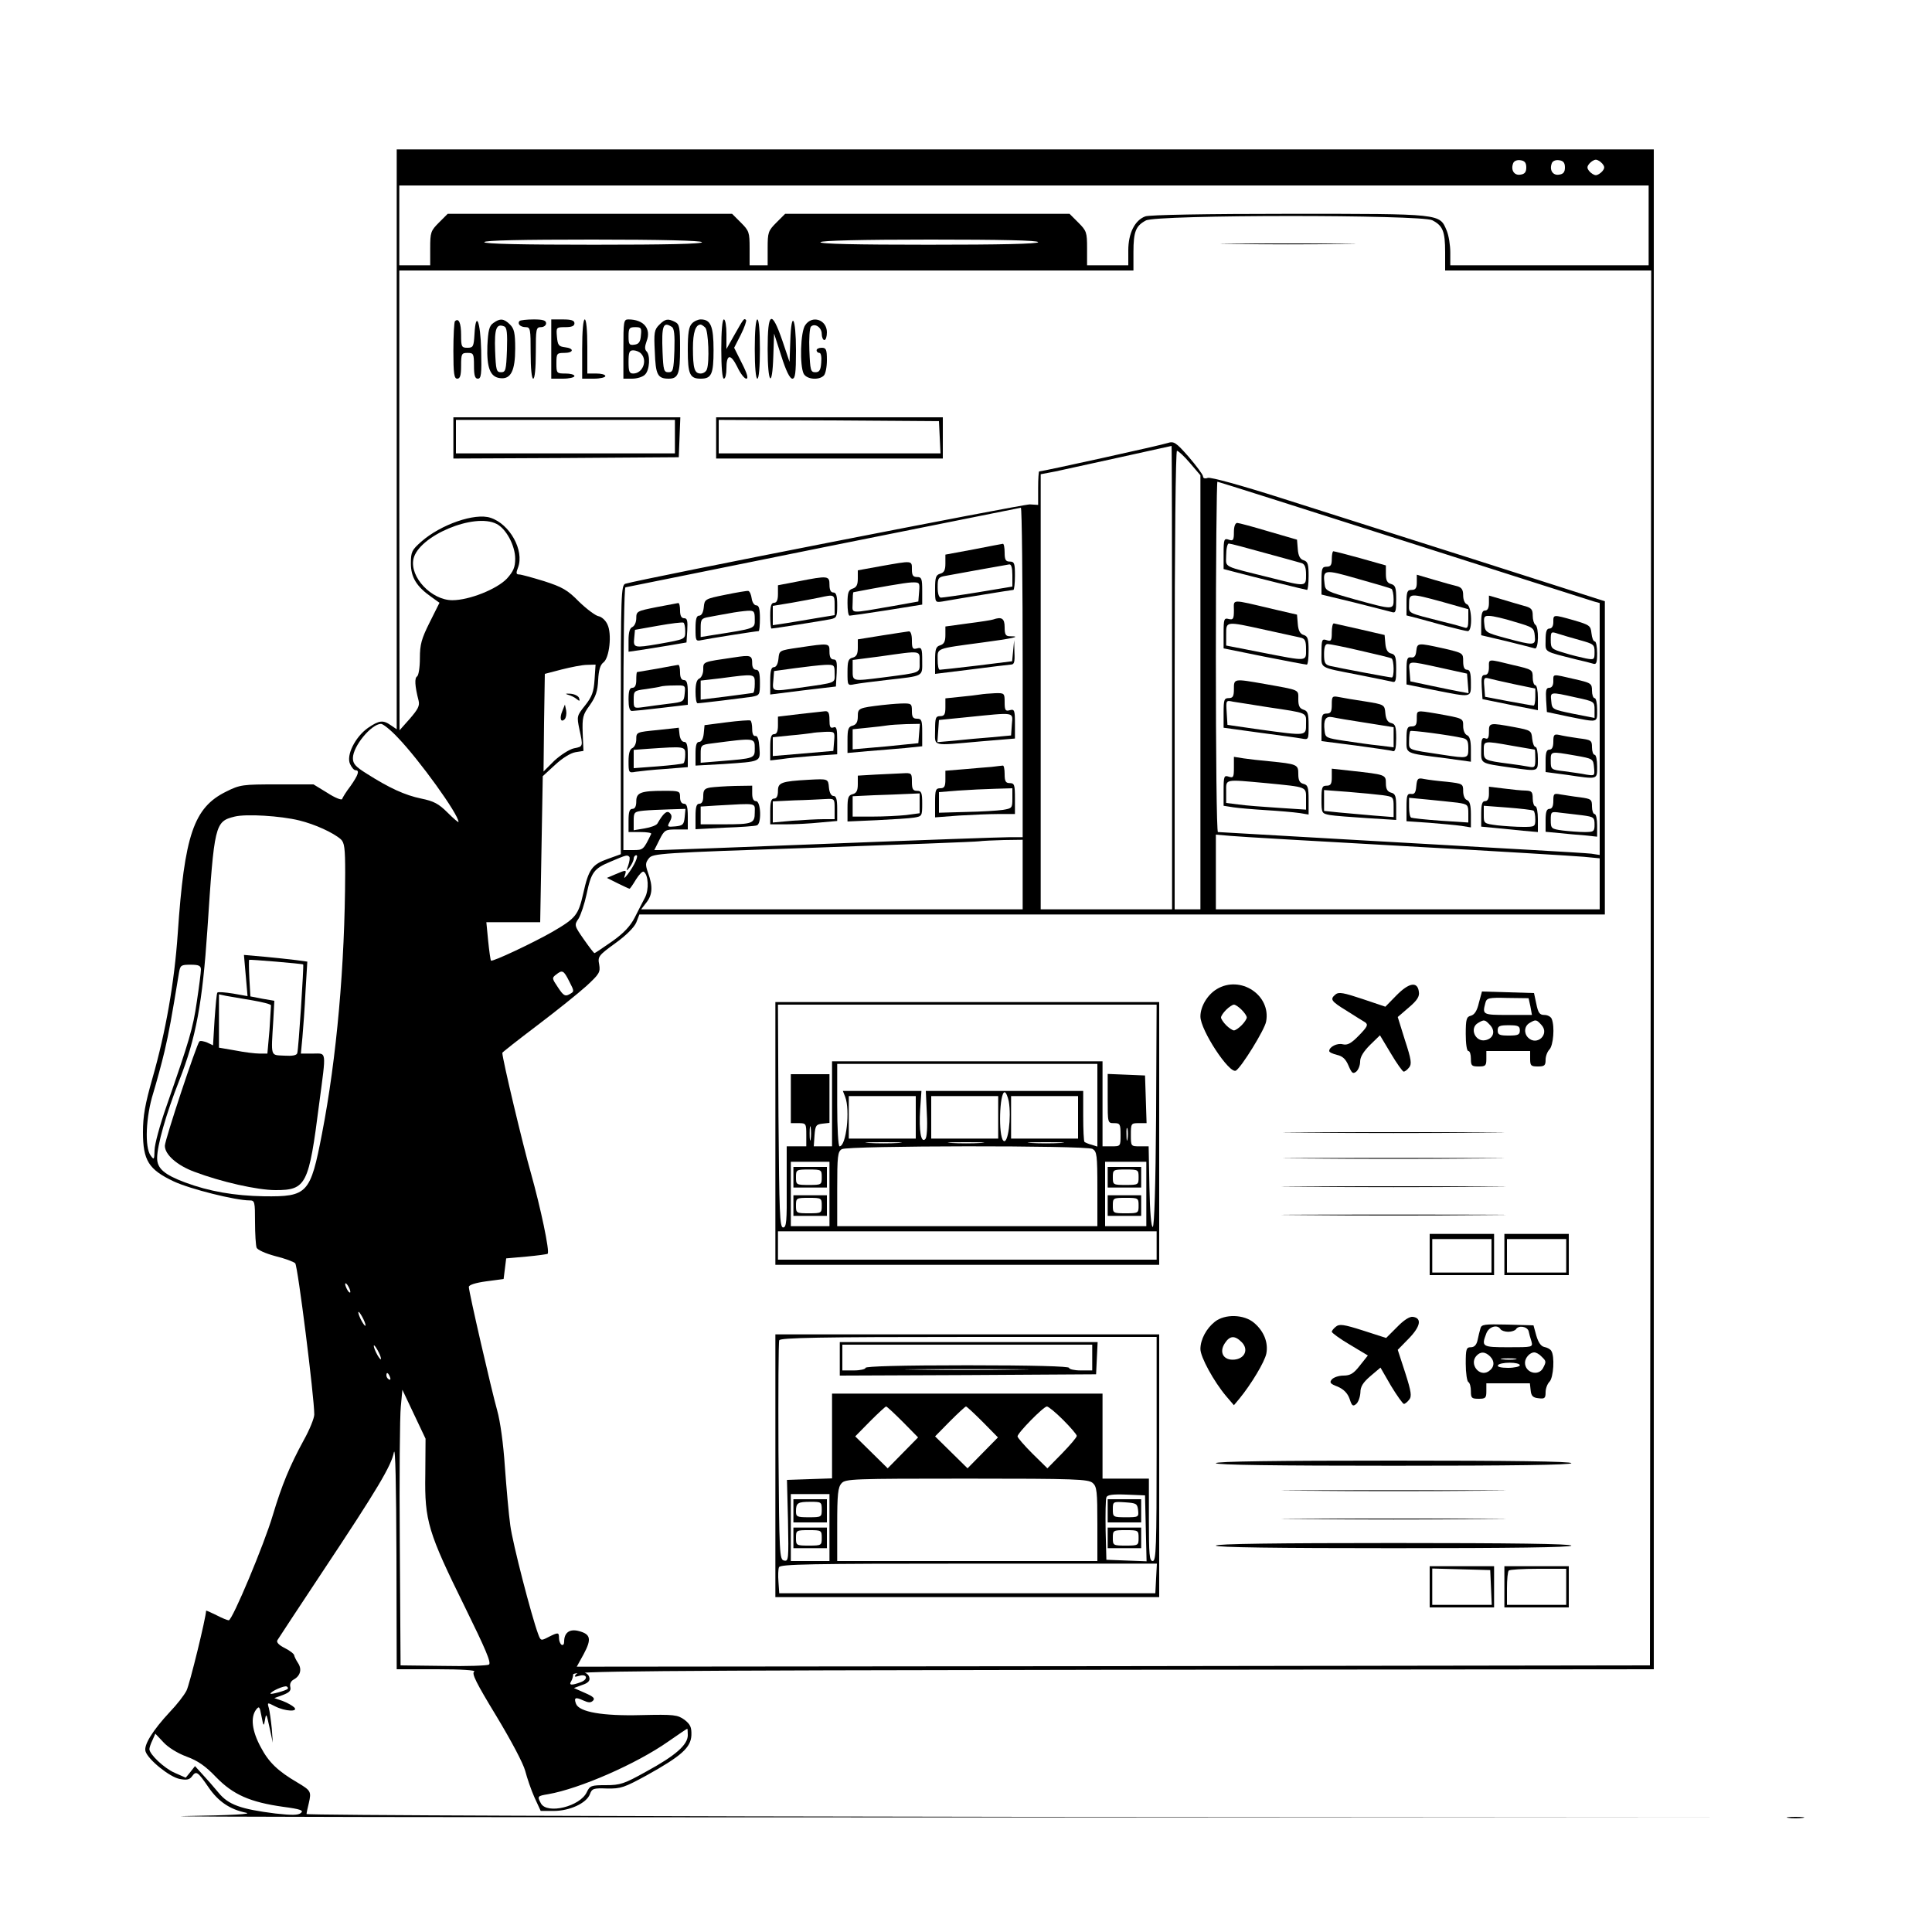 <?xml version="1.0" standalone="no"?>
<!DOCTYPE svg PUBLIC "-//W3C//DTD SVG 20010904//EN"
 "http://www.w3.org/TR/2001/REC-SVG-20010904/DTD/svg10.dtd">
<svg version="1.0" xmlns="http://www.w3.org/2000/svg"
 width="750pt" height="750pt" viewBox="0 0 750 750"
 preserveAspectRatio="xMidYMid meet">

<g transform="translate(0,750) scale(0.1,-0.1)"
fill="#000000" stroke="none">
<path d="M1540 5794 l0 -1125 -22 15 c-31 22 -46 20 -90 -10 -49 -35 -85 -106
-69 -140 6 -13 15 -24 21 -24 17 0 11 -18 -19 -61 -17 -22 -31 -45 -33 -51 -2
-5 -28 5 -57 24 l-54 33 -141 0 c-134 0 -144 -1 -198 -28 -126 -62 -162 -168
-188 -551 -13 -190 -47 -383 -98 -561 -29 -102 -37 -147 -37 -210 0 -110 22
-145 119 -191 64 -30 240 -74 295 -74 20 0 21 -5 21 -84 0 -46 3 -91 6 -99 3
-9 35 -23 72 -33 37 -9 72 -22 78 -28 10 -10 74 -520 74 -587 0 -14 -18 -59
-41 -100 -54 -99 -85 -174 -120 -291 -33 -112 -157 -408 -171 -408 -5 0 -27 9
-48 20 -22 11 -40 19 -40 17 0 -25 -64 -287 -76 -310 -9 -18 -38 -55 -64 -82
-68 -73 -103 -130 -95 -154 10 -32 94 -100 133 -107 27 -5 38 -3 48 11 16 22
22 17 64 -44 37 -54 82 -85 145 -98 27 -5 -52 -10 -240 -13 -154 -3 1144 -5
2885 -5 l3165 0 -2787 2 c-1534 2 -2788 6 -2788 11 0 4 4 23 9 43 10 44 8 48
-44 79 -77 45 -112 79 -143 138 -34 63 -40 115 -18 145 12 15 14 13 21 -25 8
-41 9 -42 14 -13 4 26 6 22 17 -30 l13 -60 -4 55 c-3 30 -8 66 -11 78 -7 24
-7 24 24 8 39 -20 92 -22 74 -4 -7 7 -27 18 -45 25 l-32 11 33 12 c26 10 32
17 29 31 -3 12 2 23 13 29 26 14 33 40 17 64 -8 12 -14 25 -15 30 0 5 -16 18
-36 28 -24 12 -34 23 -29 31 4 7 82 125 174 264 216 325 268 413 278 465 6 26
9 -129 10 -399 l1 -443 158 0 c95 0 151 -4 143 -9 -11 -7 7 -43 86 -173 59
-98 104 -183 112 -213 7 -27 23 -74 36 -103 l24 -52 51 0 c61 0 127 30 140 65
8 22 14 24 67 22 53 -1 67 4 153 51 135 75 172 108 174 156 1 31 -4 42 -27 60
-27 19 -39 21 -168 18 -150 -4 -241 12 -253 44 -9 24 -2 27 28 13 20 -9 29
-10 38 -1 9 9 1 16 -31 30 l-43 19 32 12 c22 7 31 16 28 28 -4 22 -36 29 -52
13 -8 -9 -6 -11 11 -6 31 10 39 -12 8 -24 -35 -13 -48 -13 -38 3 4 6 8 19 8
27 0 13 241 15 2098 18 l2097 2 0 2950 0 2950 -2440 0 -2440 0 0 -1126z m4385
1056 c0 -18 -6 -26 -23 -28 -24 -4 -38 18 -28 44 3 9 15 14 28 12 17 -2 23
-10 23 -28z m150 0 c0 -18 -6 -26 -23 -28 -24 -4 -38 18 -28 44 3 9 15 14 28
12 17 -2 23 -10 23 -28z m145 15 c10 -12 10 -18 0 -30 -7 -8 -18 -15 -25 -15
-7 0 -18 7 -25 15 -10 12 -10 18 0 30 7 8 18 15 25 15 7 0 18 -7 25 -15z m180
-240 l0 -155 -385 0 -385 0 0 50 c0 28 -6 66 -14 85 -28 66 -16 65 -610 65
-323 0 -545 -4 -560 -10 -41 -15 -66 -66 -66 -132 l0 -58 -80 0 -80 0 0 66 c0
62 -2 68 -34 100 l-34 34 -552 0 -552 0 -34 -34 c-32 -32 -34 -38 -34 -100 l0
-66 -35 0 -35 0 0 66 c0 62 -2 68 -34 100 l-34 34 -552 0 -552 0 -34 -34 c-32
-32 -34 -38 -34 -100 l0 -66 -60 0 -60 0 0 155 0 155 2425 0 2425 0 0 -155z
m-840 20 c41 -21 50 -43 50 -124 l0 -71 400 0 400 0 -2 -2707 -3 -2708 -2083
-3 -2083 -2 27 49 c31 58 27 77 -18 89 -36 10 -58 -5 -58 -41 0 -10 -4 -15
-10 -12 -5 3 -10 15 -10 26 0 23 -3 23 -41 4 -29 -15 -30 -15 -40 12 -26 70
-99 352 -108 421 -6 42 -15 145 -21 227 -6 91 -18 177 -30 220 -22 78 -110
460 -110 479 0 8 25 16 68 22 l67 9 5 40 5 40 79 7 c43 4 80 9 82 11 9 8 -28
181 -65 313 -31 108 -111 444 -111 467 0 2 61 50 135 106 74 56 160 125 191
153 51 47 55 54 50 84 -6 30 -3 35 62 82 42 30 74 62 82 81 l12 31 1874 0
1874 0 0 608 0 608 -497 159 c-274 87 -616 196 -761 242 -157 50 -271 81 -283
78 -11 -4 -19 -2 -19 6 0 6 -25 40 -55 75 -51 58 -58 62 -83 54 -23 -8 -485
-110 -498 -110 -2 0 -4 -29 -4 -65 l0 -65 -32 2 c-26 1 -1502 -288 -1570 -308
-17 -5 -18 -39 -18 -528 l0 -522 -50 -18 c-62 -22 -75 -40 -96 -135 -19 -83
-28 -95 -119 -148 -73 -42 -234 -118 -239 -112 -2 2 -7 37 -11 77 l-7 72 105
0 104 0 5 283 5 284 48 44 c28 26 60 46 79 49 l31 5 -3 68 c-2 62 0 72 28 110
23 33 30 54 32 97 2 38 8 59 20 68 24 17 34 112 16 148 -7 16 -23 30 -35 32
-11 2 -45 27 -75 56 -45 46 -65 57 -136 80 -46 14 -89 26 -97 26 -12 0 -12 6
-4 27 25 66 -32 169 -107 193 -60 20 -193 -26 -269 -93 -36 -32 -40 -39 -40
-84 0 -54 22 -90 79 -130 l32 -23 -38 -76 c-32 -64 -38 -86 -38 -139 0 -36 -5
-67 -11 -71 -10 -6 -9 -36 6 -94 5 -20 -3 -34 -34 -70 l-40 -45 -1 893 0 892
1425 0 1425 0 0 71 c0 80 9 102 48 123 41 23 1069 23 1112 1z m-2835 -85 c4
-7 -138 -10 -419 -10 -277 0 -426 3 -426 10 0 7 146 10 419 10 269 0 422 -4
426 -10z m1305 0 c0 -7 -149 -10 -426 -10 -281 0 -423 3 -419 10 4 6 157 10
426 10 273 0 419 -3 419 -10z m520 -1690 l0 -900 -255 0 -255 0 0 844 0 845
58 11 c50 11 443 97 450 99 1 1 2 -404 2 -899z m69 833 l41 -48 0 -842 0 -843
-50 0 -50 0 0 890 c0 537 4 890 9 890 5 0 28 -21 50 -47z m829 -302 c394 -126
727 -232 740 -236 l22 -6 0 -489 0 -489 -32 5 c-18 2 -118 8 -223 14 -104 6
-422 24 -705 40 -283 16 -518 30 -522 30 -5 0 -8 306 -8 680 0 374 3 680 6
680 3 0 328 -103 722 -229z m-1478 -511 l0 -640 -52 0 c-29 0 -341 -11 -693
-25 -352 -14 -650 -25 -663 -25 l-22 0 20 40 c19 38 23 40 65 40 l45 0 0 50
c0 38 -4 50 -15 50 -9 0 -15 9 -15 25 0 24 -2 25 -62 25 -91 0 -108 -7 -108
-41 0 -19 -5 -29 -15 -29 -11 0 -15 -12 -15 -45 l0 -45 46 0 c25 0 44 -3 42
-7 -30 -62 -31 -63 -70 -63 l-38 0 0 510 c0 281 3 510 8 510 4 1 349 70 767
155 418 84 763 153 768 154 4 1 7 -287 7 -639z m-2042 576 c37 -19 72 -84 72
-135 0 -33 -7 -49 -32 -77 -39 -41 -146 -84 -212 -84 -81 0 -166 90 -151 160
20 90 237 181 323 136z m380 -605 c-3 -47 -10 -66 -37 -100 -32 -40 -32 -42
-22 -91 15 -69 15 -68 -21 -75 -18 -4 -52 -26 -76 -48 l-42 -42 2 190 3 189
65 17 c36 9 80 18 99 18 l33 1 -4 -59z m-764 -224 c83 -86 236 -298 236 -328
0 -3 -19 13 -42 36 -35 35 -54 45 -103 55 -63 13 -124 41 -212 97 -43 27 -53
38 -53 60 0 46 71 132 109 133 8 0 38 -24 65 -53z m1114 -309 c-3 -29 -7 -33
-36 -36 -32 -3 -33 -2 -22 18 9 17 9 25 0 34 -11 11 -25 -1 -48 -41 -4 -7 -26
-15 -50 -19 l-42 -7 0 36 c0 34 2 36 38 40 20 2 65 4 100 5 l63 2 -3 -32z
m-1496 -13 c61 -15 131 -47 161 -73 14 -13 17 -33 17 -131 -1 -358 -33 -718
-90 -1012 -45 -233 -56 -245 -225 -243 -115 2 -214 19 -307 54 -80 30 -108 54
-108 94 0 49 34 170 86 302 65 165 90 301 109 584 27 410 29 421 106 440 44
11 178 3 251 -15z m4298 -100 c344 -19 653 -38 688 -41 l62 -6 0 -99 0 -99
-745 0 -745 0 0 145 0 145 58 -5 c31 -3 338 -21 682 -40z m-1490 -110 l0 -135
-741 0 -740 0 20 26 c24 30 26 63 7 115 -11 32 -11 39 3 57 15 19 41 21 636
41 341 12 631 23 645 25 14 2 58 4 98 5 l72 1 0 -135z m-1527 69 c3 -3 1 -18
-4 -33 -9 -24 -8 -25 6 -7 8 11 15 26 15 33 0 7 5 13 10 13 11 0 -8 -41 -34
-75 -13 -16 -15 -17 -10 -2 7 21 5 21 -37 3 l-33 -14 42 -21 c23 -11 43 -21
46 -21 2 0 13 16 25 36 12 19 25 33 30 30 18 -12 21 -69 5 -100 -9 -17 -27
-52 -40 -78 -17 -33 -42 -60 -87 -92 -36 -25 -67 -46 -69 -46 -3 0 -21 24 -42
54 -37 53 -37 55 -20 80 9 15 23 57 31 94 18 86 28 100 93 127 63 27 65 27 73
19z m-1663 -438 c0 -10 -7 -66 -16 -125 -15 -104 -29 -150 -118 -406 -25 -71
-46 -148 -46 -170 -1 -37 -2 -39 -15 -21 -24 32 -19 151 10 243 13 43 33 116
44 163 17 73 27 128 56 305 5 28 8 30 45 30 32 0 40 -4 40 -19z m1430 -46 c20
-39 20 -39 0 -50 -16 -9 -23 -5 -44 27 -23 34 -24 37 -8 49 25 20 30 18 52
-26z m-850 -1205 c0 -5 -5 -3 -10 5 -5 8 -10 20 -10 25 0 6 5 3 10 -5 5 -8 10
-19 10 -25z m59 -130 c0 -5 -6 1 -14 15 -8 14 -14 30 -14 35 0 6 6 -1 14 -15
8 -14 14 -29 14 -35z m60 -130 c0 -5 -6 1 -14 15 -8 14 -14 30 -14 35 0 6 6
-1 14 -15 8 -14 14 -29 14 -35z m35 -71 c3 -8 2 -12 -4 -9 -6 3 -10 10 -10 16
0 14 7 11 14 -7z m137 -379 c-3 -179 11 -224 154 -514 80 -163 103 -216 93
-223 -7 -4 -87 -7 -178 -5 l-165 2 -3 470 c-2 259 0 499 4 535 l6 65 45 -95
45 -95 -1 -140z m-534 -831 c-6 -7 -67 -23 -67 -19 0 9 55 33 63 28 5 -3 6 -7
4 -9z m1553 -180 c0 -37 -47 -79 -161 -141 -86 -48 -101 -53 -157 -53 -57 0
-62 -2 -74 -27 -26 -56 -154 -87 -178 -44 -15 28 -14 29 28 36 121 21 342 117
467 205 39 27 71 49 73 49 1 1 2 -11 2 -25z m-1946 -83 c44 -16 74 -37 115
-80 66 -68 132 -97 260 -115 68 -9 81 -14 69 -24 -11 -9 -35 -9 -99 -2 -135
17 -182 34 -220 80 -19 23 -47 55 -63 72 l-29 32 -18 -23 -18 -22 -43 19 c-41
18 -98 72 -98 92 0 5 5 21 12 35 l11 25 31 -33 c18 -20 55 -43 90 -56z"/>
<path d="M4788 6553 c116 -2 308 -2 425 0 116 1 21 2 -213 2 -234 0 -329 -1
-212 -2z"/>
<path d="M1766 6253 c-3 -3 -6 -55 -6 -115 0 -89 3 -108 15 -108 11 0 15 12
15 50 0 47 2 50 25 50 23 0 25 -3 25 -50 0 -38 4 -50 15 -50 13 0 15 17 13
110 -3 114 -21 156 -26 63 -3 -49 -5 -53 -28 -53 -22 0 -24 4 -24 49 0 47 -9
68 -24 54z"/>
<path d="M1915 6246 c-16 -11 -20 -29 -23 -88 -3 -86 11 -122 50 -126 41 -5
58 29 58 115 0 60 -4 77 -20 93 -24 24 -39 25 -65 6z m53 -105 c-3 -78 -5 -86
-23 -86 -18 0 -20 8 -23 84 -3 86 5 106 35 94 11 -4 13 -26 11 -92z"/>
<path d="M2017 6254 c-10 -11 3 -24 24 -24 18 0 19 -8 19 -100 0 -60 4 -100
10 -100 6 0 10 40 10 100 0 93 1 100 20 100 11 0 20 7 20 15 0 11 -12 15 -48
15 -27 0 -52 -3 -55 -6z"/>
<path d="M2140 6145 l0 -115 45 0 c25 0 45 5 45 10 0 6 -16 10 -35 10 -34 0
-35 1 -35 40 0 38 2 40 30 40 38 0 40 18 3 22 -24 3 -28 8 -31 41 -3 36 -3 37
32 37 25 0 36 4 36 15 0 11 -12 15 -45 15 l-45 0 0 -115z"/>
<path d="M2260 6145 l0 -115 45 0 c25 0 45 5 45 10 0 6 -16 10 -35 10 l-35 0
0 105 c0 63 -4 105 -10 105 -6 0 -10 -45 -10 -115z"/>
<path d="M2420 6145 l0 -115 34 0 c19 0 42 7 50 16 18 17 21 75 6 90 -8 8 -7
19 0 39 19 49 -11 85 -71 85 -18 0 -19 -8 -19 -115z m68 53 c-2 -25 -8 -34
-25 -36 -20 -3 -23 1 -23 32 0 32 3 36 26 36 23 0 25 -3 22 -32z m0 -70 c27
-27 7 -78 -30 -78 -15 0 -18 8 -18 45 0 37 3 45 18 45 10 0 23 -5 30 -12z"/>
<path d="M2559 6239 c-19 -19 -21 -30 -17 -105 3 -89 11 -104 54 -104 37 0 44
19 44 117 0 81 -2 94 -19 103 -28 14 -38 13 -62 -11z m49 -8 c9 -5 12 -31 10
-92 -3 -76 -5 -84 -23 -84 -18 0 -20 8 -23 79 -4 102 2 119 36 97z"/>
<path d="M2686 6244 c-12 -12 -16 -37 -16 -103 0 -94 8 -111 50 -111 42 0 50
17 50 111 0 93 -11 119 -50 119 -10 0 -26 -7 -34 -16z m52 -16 c12 -12 17
-134 6 -162 -3 -9 -14 -16 -24 -16 -24 0 -30 19 -30 99 0 60 10 91 30 91 3 0
11 -5 18 -12z"/>
<path d="M2800 6145 c0 -70 4 -115 10 -115 6 0 10 18 10 39 0 57 16 59 42 7
12 -26 28 -46 35 -46 9 0 4 19 -17 60 l-30 60 26 51 c14 28 23 54 20 57 -8 7
-8 7 -45 -58 l-31 -55 0 58 c0 31 -4 57 -10 57 -6 0 -10 -45 -10 -115z"/>
<path d="M2930 6145 c0 -70 4 -115 10 -115 6 0 10 45 10 115 0 70 -4 115 -10
115 -6 0 -10 -45 -10 -115z"/>
<path d="M2980 6145 c0 -135 18 -157 22 -27 l3 87 28 -87 c18 -57 33 -88 43
-88 11 0 14 21 14 109 0 130 -18 161 -22 39 l-3 -83 -28 83 c-42 121 -57 112
-57 -33z"/>
<path d="M3126 6238 c-19 -26 -22 -158 -6 -189 12 -22 59 -26 78 -7 7 7 12 34
12 60 0 41 -3 48 -20 48 -11 0 -20 -4 -20 -10 0 -5 5 -10 11 -10 6 0 9 -16 7
-37 -2 -30 -7 -38 -23 -38 -18 0 -20 8 -23 84 -2 46 1 88 6 93 15 15 42 -3 42
-28 0 -13 5 -24 10 -24 6 0 10 13 10 30 0 49 -57 68 -84 28z"/>
<path d="M1760 5800 l0 -80 438 2 437 3 3 78 3 77 -441 0 -440 0 0 -80z m860
5 l0 -65 -425 0 -425 0 0 65 0 65 425 0 425 0 0 -65z"/>
<path d="M2780 5800 l0 -80 440 0 440 0 0 80 0 80 -440 0 -440 0 0 -80z m868
3 l3 -63 -431 0 -430 0 0 65 0 65 428 -2 427 -3 3 -62z"/>
<path d="M4723 3660 c-36 -22 -63 -67 -63 -106 0 -53 113 -225 138 -210 22 14
111 158 117 190 20 103 -100 182 -192 126z m97 -80 c11 -11 20 -24 20 -30 0
-5 -9 -19 -20 -30 -11 -11 -24 -20 -30 -20 -5 0 -19 9 -30 20 -11 11 -20 25
-20 30 0 6 9 19 20 30 11 11 25 20 30 20 6 0 19 -9 30 -20z"/>
<path d="M5421 3636 l-43 -44 -89 30 c-72 24 -92 28 -104 18 -23 -19 -19 -26
43 -64 31 -20 64 -40 72 -45 12 -9 8 -17 -24 -50 -31 -32 -45 -39 -63 -35 -22
6 -53 -10 -53 -26 0 -5 14 -11 30 -15 22 -5 34 -16 45 -42 13 -30 17 -33 30
-23 8 7 15 24 15 39 0 18 13 39 39 65 l38 37 42 -70 c23 -39 46 -71 50 -71 5
0 14 7 21 16 11 13 9 30 -16 106 l-28 90 43 37 c33 28 42 43 39 61 -5 41 -38
36 -87 -14z"/>
<path d="M5741 3607 c-7 -31 -17 -46 -31 -50 -17 -4 -20 -13 -20 -71 0 -37 4
-66 10 -66 6 0 10 -13 10 -30 0 -27 3 -30 30 -30 27 0 30 3 30 30 l0 30 85 0
85 0 0 -30 c0 -27 3 -30 30 -30 26 0 30 4 30 26 0 14 7 32 15 40 15 16 21 88
9 118 -3 9 -16 16 -29 16 -18 0 -24 8 -31 43 l-9 42 -101 3 -101 3 -12 -44z
m200 -14 l6 -33 -93 0 c-98 0 -100 1 -88 46 5 20 12 22 87 20 l81 -1 7 -32z
m-155 -74 c20 -23 11 -51 -20 -57 -39 -8 -63 47 -28 67 24 14 26 14 48 -10z
m198 2 c33 -36 -18 -83 -52 -49 -17 17 -15 45 6 57 24 14 26 14 46 -8z m-84
-21 c0 -17 -7 -20 -43 -20 -36 0 -43 3 -43 20 0 17 7 20 43 20 36 0 43 -3 43
-20z"/>
<path d="M3010 3100 l0 -510 745 0 745 0 0 510 0 510 -745 0 -745 0 0 -510z
m1478 70 c-2 -276 -7 -431 -13 -433 -6 -1 -11 57 -13 156 l-3 157 -34 0 c-35
0 -35 0 -35 45 0 43 1 45 30 45 l31 0 -3 93 -3 92 -72 3 -73 3 0 -96 c0 -95 0
-95 25 -95 23 0 25 -4 25 -45 0 -45 0 -45 -35 -45 l-35 0 0 165 0 165 -525 0
-525 0 0 -165 0 -165 -36 0 -35 0 3 43 c3 38 6 42 31 45 l27 3 0 95 0 94 -75
0 -75 0 0 -95 0 -95 30 0 c29 0 30 -2 30 -45 l0 -45 -38 0 -38 0 0 -157 c1
-134 -1 -158 -14 -158 -13 0 -15 56 -18 433 l-2 432 735 0 735 0 -2 -430z
m-228 39 l0 -160 -22 7 c-13 3 -25 9 -28 11 -3 3 -5 48 -5 101 l0 97 -305 0
-306 0 4 -88 c3 -55 0 -93 -6 -99 -17 -17 -25 33 -20 115 l5 72 -152 0 -153 0
9 -23 c20 -52 4 -192 -22 -192 -5 0 -9 72 -9 160 l0 160 505 0 505 0 0 -161z
m-344 16 c11 -62 -3 -171 -21 -153 -20 19 -15 188 5 188 5 0 12 -16 16 -35z
m-361 -62 l0 -83 -130 0 -130 0 0 83 0 82 130 0 130 0 0 -82z m320 0 l0 -83
-130 0 -130 0 0 83 0 82 130 0 130 0 0 -82z m310 0 l0 -83 -130 0 -130 0 0 83
0 82 130 0 130 0 0 -82z m-1038 -85 c-2 -13 -4 -3 -4 22 0 25 2 35 4 23 2 -13
2 -33 0 -45z m1230 0 c-2 -13 -4 -5 -4 17 -1 22 1 32 4 23 2 -10 2 -28 0 -40z
m-889 -15 c-32 -2 -84 -2 -115 0 -32 2 -6 3 57 3 63 0 89 -1 58 -3z m320 0
c-32 -2 -84 -2 -115 0 -32 2 -6 3 57 3 63 0 89 -1 58 -3z m310 0 c-32 -2 -84
-2 -115 0 -32 2 -6 3 57 3 63 0 89 -1 58 -3z m123 -23 c17 -10 19 -23 19 -155
l0 -145 -505 0 -505 0 0 145 c0 127 2 145 18 154 24 14 946 15 973 1z m-1021
-175 l0 -125 -75 0 -75 0 0 125 0 125 75 0 75 0 0 -125z m1230 0 l0 -125 -80
0 -80 0 0 125 0 125 80 0 80 0 0 -125z m40 -200 l0 -55 -735 0 -735 0 0 55 0
55 735 0 735 0 0 -55z"/>
<path d="M3080 2930 l0 -40 65 0 65 0 0 40 0 40 -65 0 -65 0 0 -40z m110 0 c0
-29 -1 -30 -50 -30 -49 0 -50 1 -50 30 0 29 1 30 50 30 49 0 50 -1 50 -30z"/>
<path d="M3080 2820 l0 -40 65 0 65 0 0 40 0 40 -65 0 -65 0 0 -40z m110 0 c0
-29 -1 -30 -50 -30 -49 0 -50 1 -50 30 0 29 1 30 50 30 49 0 50 -1 50 -30z"/>
<path d="M4300 2930 l0 -40 65 0 65 0 0 40 0 40 -65 0 -65 0 0 -40z m120 0 c0
-29 -1 -30 -50 -30 -49 0 -50 1 -50 30 0 29 1 30 50 30 49 0 50 -1 50 -30z"/>
<path d="M4300 2820 l0 -40 65 0 65 0 0 40 0 40 -65 0 -65 0 0 -40z m120 0 c0
-29 -1 -30 -50 -30 -49 0 -50 1 -50 30 0 29 1 30 50 30 49 0 50 -1 50 -30z"/>
<path d="M5062 3103 c192 -2 504 -2 695 0 192 1 35 2 -347 2 -382 0 -539 -1
-348 -2z"/>
<path d="M5062 3003 c192 -2 504 -2 695 0 192 1 35 2 -347 2 -382 0 -539 -1
-348 -2z"/>
<path d="M5058 2893 c193 -2 511 -2 705 0 193 1 35 2 -353 2 -388 0 -546 -1
-352 -2z"/>
<path d="M5058 2783 c193 -2 511 -2 705 0 193 1 35 2 -353 2 -388 0 -546 -1
-352 -2z"/>
<path d="M5550 2630 l0 -80 125 0 125 0 0 80 0 80 -125 0 -125 0 0 -80z m240
-5 l0 -65 -115 0 -115 0 0 65 0 65 115 0 115 0 0 -65z"/>
<path d="M5840 2630 l0 -80 125 0 125 0 0 80 0 80 -125 0 -125 0 0 -80z m240
-5 l0 -65 -115 0 -115 0 0 65 0 65 115 0 115 0 0 -65z"/>
<path d="M4716 2369 c-33 -26 -56 -69 -56 -106 0 -31 52 -126 100 -183 l30
-35 21 25 c46 56 99 144 105 176 8 43 -10 87 -48 119 -39 33 -113 35 -152 4z
m104 -79 c28 -28 13 -64 -28 -68 -42 -4 -61 28 -37 64 19 29 38 31 65 4z"/>
<path d="M5423 2348 l-42 -42 -90 29 c-75 24 -92 26 -105 15 -9 -7 -16 -16
-16 -20 0 -4 31 -27 70 -50 l70 -42 -31 -39 c-24 -31 -37 -39 -64 -39 -18 0
-38 -7 -45 -15 -10 -12 -6 -17 23 -28 23 -10 38 -25 46 -47 9 -28 13 -31 26
-20 8 7 15 27 16 44 0 23 10 39 39 64 l39 33 41 -71 c23 -38 46 -70 50 -70 4
0 13 7 20 16 11 13 9 30 -15 105 l-29 89 43 44 c45 46 52 79 16 84 -13 2 -36
-13 -62 -40z"/>
<path d="M5747 2343 c-3 -10 -8 -30 -11 -45 -4 -19 -13 -28 -26 -28 -18 0 -20
-7 -20 -64 0 -36 5 -68 10 -71 6 -3 10 -19 10 -36 0 -26 3 -29 30 -29 27 0 30
3 30 30 l0 30 84 0 85 0 3 -27 c2 -22 9 -29 31 -31 23 -3 27 0 27 23 0 15 7
33 15 41 16 16 21 100 7 120 -4 7 -16 13 -27 15 -13 3 -23 17 -31 44 l-11 40
-101 3 c-89 2 -101 1 -105 -15z m78 -3 c3 -5 17 -10 30 -10 13 0 27 5 30 10
10 16 43 11 49 -7 2 -10 7 -28 11 -40 6 -23 5 -23 -89 -23 -103 0 -106 2 -86
54 10 26 43 36 55 16z m-40 -106 c19 -20 16 -43 -7 -58 -35 -22 -74 27 -48 59
16 19 35 19 55 -1z m199 0 c19 -18 19 -20 6 -45 -18 -33 -70 -18 -70 21 0 19
19 40 36 40 7 0 20 -7 28 -16z m-101 -11 c-13 -2 -35 -2 -50 0 -16 2 -5 4 22
4 28 0 40 -2 28 -4z m17 -23 c0 -5 -21 -10 -46 -10 -27 0 -43 4 -39 10 3 6 24
10 46 10 21 0 39 -4 39 -10z"/>
<path d="M3010 1810 l0 -510 745 0 745 0 0 510 0 510 -745 0 -745 0 0 -510z
m1480 65 c0 -380 -2 -435 -15 -435 -13 0 -15 24 -15 160 l0 160 -90 0 -90 0 0
165 0 165 -525 0 -525 0 0 -165 0 -164 -87 -3 -88 -3 4 -158 c3 -151 2 -159
-15 -155 -18 3 -19 23 -22 423 -1 231 0 426 3 432 3 10 160 13 735 13 l730 0
0 -435z m-985 105 l59 -60 -59 -60 -59 -60 -63 62 -63 62 57 58 c32 32 60 58
63 58 3 0 32 -27 65 -60z m310 0 l59 -60 -59 -60 -59 -60 -63 62 -63 62 57 58
c32 32 60 58 63 58 3 0 32 -27 65 -60z m312 8 c29 -29 53 -57 53 -62 0 -6 -26
-36 -57 -68 l-57 -58 -58 57 c-32 32 -58 62 -58 67 0 13 101 116 114 116 6 0
34 -23 63 -52z m115 -245 c16 -14 18 -33 18 -160 l0 -143 -505 0 -505 0 0 142
c0 118 3 145 17 160 15 17 43 18 486 18 424 0 472 -2 489 -17z m-1022 -173 l0
-130 -75 0 -75 0 0 130 0 130 75 0 75 0 0 -130z m1228 -3 l3 -128 -78 3 -78 3
-3 114 c-1 63 0 121 3 128 3 10 23 13 77 11 l73 -3 3 -128z m40 -194 l-3 -58
-730 0 -730 0 -3 44 c-2 24 -1 50 2 57 5 12 123 14 736 14 l731 0 -3 -57z"/>
<path d="M3260 2225 l0 -65 498 2 497 3 3 63 3 62 -501 0 -500 0 0 -65z m980
5 l0 -50 -45 0 c-25 0 -45 5 -45 10 0 6 -138 10 -395 10 -257 0 -395 -4 -395
-10 0 -5 -20 -10 -45 -10 l-45 0 0 50 0 50 485 0 485 0 0 -50z m-293 -47
c-109 -2 -285 -2 -390 0 -106 1 -16 2 198 2 215 0 301 -1 192 -2z"/>
<path d="M3080 1635 l0 -45 65 0 65 0 0 45 0 45 -65 0 -65 0 0 -45z m110 5 c0
-29 -1 -30 -50 -30 -46 0 -50 2 -50 23 0 33 7 37 57 37 41 0 43 -1 43 -30z"/>
<path d="M3080 1530 l0 -40 65 0 65 0 0 40 0 40 -65 0 -65 0 0 -40z m110 0 c0
-29 -1 -30 -50 -30 -49 0 -50 1 -50 30 0 29 1 30 50 30 49 0 50 -1 50 -30z"/>
<path d="M4300 1635 l0 -45 65 0 65 0 0 45 0 45 -65 0 -65 0 0 -45z m118 3 c3
-27 2 -28 -47 -28 -50 0 -51 1 -51 31 0 30 1 30 48 27 43 -3 47 -5 50 -30z"/>
<path d="M4300 1530 l0 -40 65 0 65 0 0 40 0 40 -65 0 -65 0 0 -40z m120 0 c0
-29 -1 -30 -50 -30 -49 0 -50 1 -50 30 0 29 1 30 50 30 49 0 50 -1 50 -30z"/>
<path d="M4720 1820 c0 -7 237 -10 690 -10 453 0 690 3 690 10 0 7 -237 10
-690 10 -453 0 -690 -3 -690 -10z"/>
<path d="M5058 1713 c193 -2 511 -2 705 0 193 1 35 2 -353 2 -388 0 -546 -1
-352 -2z"/>
<path d="M5058 1603 c193 -2 511 -2 705 0 193 1 35 2 -353 2 -388 0 -546 -1
-352 -2z"/>
<path d="M4720 1500 c0 -7 237 -10 690 -10 453 0 690 3 690 10 0 7 -237 10
-690 10 -453 0 -690 -3 -690 -10z"/>
<path d="M5550 1340 l0 -80 125 0 125 0 0 80 0 80 -125 0 -125 0 0 -80z m238
-2 l3 -68 -116 0 -115 0 0 70 0 71 113 -3 112 -3 3 -67z"/>
<path d="M5840 1340 l0 -80 125 0 125 0 0 80 0 80 -125 0 -125 0 0 -80z m240
0 l0 -70 -115 0 -115 0 0 63 c0 35 3 67 7 70 3 4 55 7 115 7 l108 0 0 -70z"/>
<path d="M4790 5434 c0 -31 -3 -35 -20 -29 -18 6 -20 2 -20 -54 l0 -60 38 -10
c83 -22 281 -71 286 -71 3 0 6 24 6 54 0 45 -3 56 -19 61 -14 4 -21 17 -23 43
l-3 37 -110 32 c-60 18 -116 33 -122 33 -8 0 -13 -14 -13 -36z m118 -80 c70
-19 135 -37 145 -40 12 -4 17 -16 17 -45 0 -47 1 -47 -133 -13 -197 49 -177
39 -177 89 0 25 5 45 10 45 6 0 67 -16 138 -36z"/>
<path d="M5170 5330 c0 -23 -4 -30 -20 -30 -18 0 -20 -7 -20 -54 l0 -54 128
-31 c70 -18 135 -34 145 -37 15 -5 17 2 17 49 0 46 -3 55 -20 60 -15 4 -20 14
-20 39 l0 33 -99 28 c-54 15 -101 27 -105 27 -3 0 -6 -13 -6 -30z m232 -116
c4 -3 8 -21 8 -40 0 -42 -1 -42 -150 -1 -110 31 -115 33 -118 60 -7 57 -3 58
129 20 68 -19 126 -36 131 -39z"/>
<path d="M5500 5239 c0 -22 -5 -29 -20 -29 -17 0 -20 -7 -20 -50 l0 -49 43
-11 c23 -6 74 -20 113 -31 38 -10 76 -19 82 -19 19 0 16 96 -3 104 -9 3 -15
18 -15 35 0 22 -6 30 -22 35 -13 3 -53 14 -90 25 l-68 20 0 -30z m101 -76 l99
-28 0 -38 c0 -31 -3 -38 -15 -33 -9 3 -44 13 -78 21 -149 38 -137 32 -137 70
0 43 3 43 131 8z"/>
<path d="M5780 5159 c0 -19 -5 -29 -15 -29 -11 0 -15 -12 -15 -48 l0 -48 98
-23 c53 -13 103 -26 110 -28 15 -6 17 83 2 92 -5 3 -10 19 -10 35 0 25 -5 31
-37 39 -21 6 -59 17 -85 25 l-48 14 0 -29z m100 -73 c72 -21 75 -23 78 -54 4
-39 -1 -39 -113 -9 -78 21 -80 23 -83 55 -3 28 0 32 20 31 13 0 57 -10 98 -23z"/>
<path d="M4790 5131 c0 -34 -3 -38 -20 -34 -18 5 -20 0 -20 -54 l0 -60 158
-32 c86 -17 160 -31 165 -31 4 0 7 24 7 54 0 45 -3 56 -19 61 -14 4 -21 17
-23 43 l-3 36 -95 22 c-165 39 -150 39 -150 -5z m121 -76 c63 -14 124 -27 137
-30 18 -4 22 -12 22 -45 0 -49 8 -48 -172 -13 l-138 27 0 43 c0 52 -3 52 151
18z"/>
<path d="M6030 5085 c0 -16 -6 -25 -15 -25 -11 0 -15 -12 -15 -45 0 -49 -11
-42 123 -76 23 -5 50 -12 60 -15 14 -5 17 2 17 40 0 25 -4 46 -9 46 -6 0 -11
14 -13 32 -3 29 -7 32 -68 50 -82 23 -80 23 -80 -7z m103 -70 c54 -15 57 -17
57 -46 0 -30 -1 -31 -34 -25 -19 4 -57 13 -85 22 -48 14 -51 17 -51 49 0 33 1
34 28 25 15 -5 53 -16 85 -25z"/>
<path d="M5170 5044 c0 -31 -3 -35 -20 -29 -18 6 -20 2 -20 -49 0 -63 -13 -55
145 -86 61 -12 118 -24 128 -26 15 -5 17 2 17 49 0 46 -3 56 -19 60 -14 3 -21
15 -23 38 l-3 34 -95 22 c-52 12 -98 22 -102 23 -5 0 -8 -16 -8 -36z m111 -70
c62 -14 116 -27 121 -30 10 -6 11 -74 1 -74 -9 0 -205 37 -240 45 -19 5 -23
12 -23 45 0 27 4 40 14 40 7 0 64 -11 127 -26z"/>
<path d="M5498 4973 c-2 -20 -8 -27 -20 -25 -15 2 -18 -5 -18 -51 l0 -54 108
-22 c148 -29 142 -31 142 29 0 38 -4 50 -15 50 -10 0 -15 10 -15 33 0 32 0 32
-77 50 -100 22 -101 22 -105 -10z m97 -66 l100 -22 3 -38 3 -38 -33 6 c-18 3
-69 14 -113 23 l-80 17 -3 38 c-4 44 -10 43 123 14z"/>
<path d="M5780 4910 c0 -20 -5 -30 -16 -30 -12 0 -14 -10 -12 -47 l3 -47 108
-22 107 -21 0 48 c0 27 -4 49 -10 49 -5 0 -10 13 -10 29 0 31 -1 32 -75 49
-102 25 -95 25 -95 -8z m98 -66 l82 -17 0 -33 c0 -19 -3 -34 -7 -33 -5 0 -48
8 -98 17 l-90 17 -3 39 c-3 32 -1 37 15 33 10 -3 55 -13 101 -23z"/>
<path d="M6030 4855 c0 -16 -6 -25 -16 -25 -12 0 -14 -10 -12 -47 l3 -47 85
-18 c116 -23 110 -25 110 27 0 25 -4 45 -10 45 -5 0 -10 13 -10 29 0 28 -3 30
-69 45 -87 20 -81 21 -81 -9z m85 -62 c74 -16 75 -16 75 -48 l0 -32 -82 16
c-82 17 -83 17 -86 49 -4 37 -5 37 93 15z"/>
<path d="M4790 4825 c0 -28 -4 -35 -20 -35 -18 0 -20 -7 -20 -58 l0 -57 138
-19 c75 -10 149 -20 165 -23 27 -5 27 -5 27 50 0 47 -3 57 -20 62 -15 5 -20
15 -20 40 0 39 9 35 -131 60 -120 21 -119 21 -119 -20z m130 -70 c161 -24 150
-20 150 -65 0 -48 4 -47 -180 -22 l-125 18 -3 48 c-3 48 -3 48 25 42 15 -2 75
-12 133 -21z"/>
<path d="M5170 4765 c0 -28 -4 -35 -20 -35 -18 0 -20 -7 -20 -54 l0 -53 133
-17 c72 -10 138 -19 145 -22 8 -2 12 12 12 50 0 45 -3 55 -19 59 -14 3 -21 15
-23 38 -3 33 -3 34 -78 46 -41 6 -87 14 -102 17 -26 5 -28 3 -28 -29z m133
-71 l107 -17 0 -39 0 -39 -57 7 c-32 3 -92 12 -133 18 -72 11 -75 12 -78 39
-5 43 4 58 30 53 13 -3 71 -13 131 -22z"/>
<path d="M5500 4710 c0 -23 -4 -30 -20 -30 -17 0 -20 -7 -20 -50 0 -57 -10
-53 148 -73 l102 -14 0 49 c0 34 -5 50 -15 54 -9 4 -15 19 -15 35 0 31 2 30
-104 49 -79 13 -76 14 -76 -20z m178 -75 c18 -4 22 -12 22 -40 0 -40 -1 -40
-100 -25 -139 21 -130 17 -130 54 0 18 2 35 5 38 4 4 149 -15 203 -27z"/>
<path d="M5780 4659 c0 -24 -4 -30 -15 -25 -12 4 -15 -4 -15 -44 0 -56 -7 -52
117 -70 107 -15 103 -16 103 35 0 25 -4 45 -9 45 -6 0 -11 15 -13 32 -3 32 -5
33 -68 45 -98 18 -100 18 -100 -18z m90 -54 c47 -8 86 -15 88 -15 1 0 2 -16 2
-36 0 -33 -2 -35 -27 -30 -16 3 -48 8 -73 11 -100 13 -100 14 -100 51 0 39 -3
39 110 19z"/>
<path d="M6030 4621 c0 -21 -5 -31 -15 -31 -11 0 -15 -11 -15 -43 l0 -44 83
-11 c122 -18 117 -19 117 33 0 25 -4 45 -10 45 -5 0 -10 13 -10 29 0 27 -3 29
-52 35 -29 4 -63 10 -75 13 -20 4 -23 1 -23 -26z m85 -54 c69 -12 70 -13 73
-46 3 -33 3 -33 -30 -28 -18 4 -57 9 -85 13 -52 6 -53 7 -53 40 0 38 -3 38 95
21z"/>
<path d="M4790 4520 c0 -37 -2 -41 -20 -35 -18 6 -20 2 -20 -53 l0 -60 38 -6
c20 -3 78 -8 127 -11 50 -3 107 -8 128 -11 l37 -6 0 57 c0 48 -3 58 -20 62
-15 4 -20 14 -20 38 0 37 -3 39 -115 50 -33 3 -77 8 -97 11 l-38 6 0 -42z
m125 -60 c162 -16 155 -13 155 -62 l0 -41 -107 7 c-60 4 -129 9 -155 13 l-48
6 0 43 c0 51 -10 49 155 34z"/>
<path d="M5170 4483 c0 -26 -4 -33 -20 -33 -18 0 -20 -7 -20 -54 0 -53 1 -54
33 -60 17 -3 83 -8 145 -12 l112 -7 0 50 c0 42 -3 52 -20 56 -14 4 -20 14 -20
36 0 34 -1 34 -137 49 l-73 8 0 -33z m198 -70 c41 -6 42 -6 42 -46 l0 -39 -77
6 c-43 4 -104 9 -135 12 l-58 6 0 40 0 41 93 -7 c50 -4 111 -10 135 -13z"/>
<path d="M5498 4448 c-2 -25 -7 -32 -20 -30 -15 2 -18 -5 -18 -51 l0 -55 88
-6 c48 -4 104 -9 125 -12 l37 -6 0 50 c0 35 -4 52 -15 56 -9 3 -15 18 -15 35
0 28 -2 29 -62 36 -35 3 -75 8 -90 11 -24 5 -27 2 -30 -28z m160 -64 c40 -6
42 -8 42 -42 l0 -35 -107 7 c-59 4 -111 10 -115 12 -5 3 -8 21 -8 41 l0 36 73
-7 c39 -4 91 -9 115 -12z"/>
<path d="M5780 4418 c0 -18 -5 -28 -15 -28 -11 0 -15 -12 -15 -49 l0 -50 53
-5 c28 -3 78 -8 110 -11 l57 -5 0 50 c0 27 -4 50 -10 50 -5 0 -10 14 -10 30 0
26 -4 30 -27 31 -16 0 -54 4 -85 8 l-58 7 0 -28z m173 -65 c4 -2 7 -17 7 -34
0 -28 -2 -29 -47 -29 -27 0 -72 3 -100 6 -53 7 -53 7 -53 41 l0 35 93 -7 c50
-4 95 -9 100 -12z"/>
<path d="M6030 4391 c0 -21 -5 -31 -15 -31 -11 0 -15 -12 -15 -44 l0 -45 53
-5 c28 -3 73 -7 100 -9 l47 -5 0 44 c0 24 -4 44 -10 44 -5 0 -10 13 -10 29 0
28 -3 30 -47 36 -27 3 -60 9 -75 11 -26 5 -28 3 -28 -25z m113 -56 c44 -6 47
-8 47 -36 0 -27 -3 -29 -39 -29 -21 0 -59 3 -85 6 -44 6 -46 8 -46 40 0 34 1
34 38 29 20 -2 58 -7 85 -10z"/>
<path d="M3778 5367 l-108 -20 0 -35 c0 -25 -5 -35 -20 -39 -17 -5 -20 -14
-20 -59 0 -53 0 -53 28 -49 74 13 270 45 276 45 3 0 6 25 6 55 0 48 -2 55 -20
55 -16 0 -20 7 -20 35 0 19 -3 35 -7 34 -5 -1 -56 -10 -115 -22z m152 -100 l0
-44 -132 -22 c-73 -12 -139 -21 -145 -21 -8 0 -13 15 -13 40 0 36 2 40 33 45
17 3 77 14 132 24 55 10 106 19 113 20 8 1 12 -14 12 -42z"/>
<path d="M3418 5302 l-88 -16 0 -32 c0 -24 -5 -34 -20 -39 -16 -5 -20 -15 -20
-56 0 -27 3 -49 8 -49 4 0 69 9 145 21 l137 22 0 53 c0 47 -2 54 -20 54 -16 0
-20 7 -20 30 0 35 3 34 -122 12z m150 -99 l-3 -38 -95 -17 c-180 -31 -160 -32
-160 13 0 21 1 39 3 40 98 19 200 37 225 38 32 1 33 0 30 -36z"/>
<path d="M3098 5243 l-78 -15 0 -34 c0 -24 -5 -34 -15 -34 -11 0 -15 -12 -15
-50 0 -27 2 -50 5 -50 8 0 198 30 228 36 25 5 27 9 27 55 0 37 -4 49 -15 49
-10 0 -15 10 -15 30 0 35 -5 36 -122 13z m142 -92 l0 -39 -67 -11 c-38 -7 -92
-15 -120 -20 l-53 -8 0 38 0 37 73 12 c39 7 88 16 107 20 59 13 60 13 60 -29z"/>
<path d="M2815 5191 c-79 -16 -80 -17 -83 -49 -2 -20 -9 -32 -18 -32 -10 0
-14 -13 -14 -50 0 -47 1 -50 23 -45 22 5 212 35 222 35 3 0 5 23 5 50 0 37 -4
50 -14 50 -8 0 -16 12 -18 27 -2 14 -7 27 -13 29 -5 1 -46 -6 -90 -15z m115
-95 c0 -37 6 -35 -167 -62 l-43 -7 0 36 c0 33 3 37 33 42 17 3 52 10 77 14 25
5 57 9 73 10 24 1 27 -2 27 -33z"/>
<path d="M2548 5143 c-75 -15 -78 -16 -78 -43 0 -16 -7 -30 -15 -34 -10 -4
-15 -20 -15 -51 l0 -45 43 6 c23 4 74 12 112 18 l70 12 3 47 c2 37 0 47 -12
47 -11 0 -16 10 -16 30 0 17 -3 29 -7 29 -5 -1 -43 -8 -85 -16z m112 -93 c0
-32 2 -31 -104 -50 -94 -16 -98 -15 -94 23 l3 32 90 16 c50 9 93 14 98 12 4
-2 7 -17 7 -33z"/>
<path d="M3855 5095 c-5 -2 -49 -9 -97 -15 l-88 -12 0 -33 c0 -25 -5 -35 -20
-40 -17 -5 -20 -15 -20 -59 l0 -52 138 17 c75 10 145 18 155 19 14 0 17 8 15
48 l-1 47 -4 -41 -4 -41 -137 -17 c-75 -9 -140 -16 -144 -16 -5 0 -8 18 -8 39
0 46 -11 42 175 67 114 15 154 24 107 24 -18 0 -22 6 -22 35 0 34 -11 42 -45
30z"/>
<path d="M3423 5033 l-93 -15 0 -33 c0 -24 -5 -34 -20 -38 -17 -4 -20 -14 -20
-57 0 -51 0 -52 28 -46 15 3 70 10 122 16 149 17 140 12 140 74 0 49 -2 54
-20 49 -17 -5 -20 0 -20 31 0 23 -5 36 -12 35 -7 -1 -55 -8 -105 -16z m147
-103 c0 -44 10 -40 -143 -60 -120 -15 -117 -16 -117 29 l0 39 108 14 c162 23
152 24 152 -22z"/>
<path d="M3100 4986 c-75 -11 -75 -11 -78 -43 -2 -21 -9 -33 -18 -33 -10 0
-14 -14 -14 -53 l0 -53 128 16 127 15 3 53 c2 42 0 52 -12 52 -11 0 -16 10
-16 30 0 34 1 34 -120 16z m140 -101 c0 -38 11 -34 -137 -55 -107 -15 -105
-16 -101 28 l3 37 80 11 c44 6 97 12 118 13 36 1 37 0 37 -34z"/>
<path d="M2850 4948 c-123 -18 -120 -16 -120 -47 0 -16 -7 -31 -15 -35 -10 -4
-15 -20 -15 -51 0 -25 3 -45 8 -45 13 0 175 20 210 25 31 6 32 7 32 55 0 38
-4 50 -15 50 -9 0 -15 9 -15 24 0 32 -5 34 -70 24z m80 -103 c0 -19 -3 -35 -7
-35 -5 -1 -52 -7 -105 -14 l-98 -12 0 37 0 37 78 9 c135 18 132 18 132 -22z"/>
<path d="M2550 4904 c-41 -7 -76 -13 -77 -13 -2 -1 -3 -14 -3 -31 0 -20 -5
-30 -15 -30 -11 0 -15 -12 -15 -45 0 -29 4 -45 13 -45 6 0 58 5 115 12 l102
12 0 48 c0 36 -4 48 -15 48 -10 0 -15 10 -15 30 0 17 -3 29 -7 29 -5 -1 -42
-7 -83 -15z m108 -96 c-3 -32 -4 -33 -63 -40 -33 -4 -77 -10 -97 -13 -38 -5
-38 -5 -38 29 0 34 1 35 48 41 26 4 52 8 57 10 6 2 29 4 53 4 43 1 43 1 40
-31z"/>
<path d="M3805 4804 c-11 -2 -46 -6 -77 -9 l-58 -6 0 -35 c0 -27 -4 -34 -20
-34 -18 0 -20 -7 -20 -55 0 -65 -17 -60 178 -43 l132 11 0 58 c0 52 -2 57 -20
52 -17 -5 -20 0 -20 31 0 35 -1 36 -37 35 -21 -1 -47 -3 -58 -5z m123 -116
l-3 -43 -75 -7 c-41 -3 -106 -9 -143 -13 l-68 -6 3 43 3 43 110 11 c188 19
177 21 173 -28z"/>
<path d="M3425 4763 c-92 -11 -95 -12 -95 -44 0 -22 -6 -32 -20 -36 -17 -4
-20 -14 -20 -56 l0 -50 78 7 c42 3 107 9 145 12 l67 7 0 53 c0 47 -2 54 -20
54 -16 0 -20 7 -20 30 0 29 -2 30 -42 29 -24 -1 -56 -4 -73 -6z m143 -110 l-3
-38 -60 -6 c-33 -4 -90 -9 -127 -12 l-68 -6 0 39 0 39 58 6 c31 3 66 7 77 9
11 2 44 4 73 5 l53 1 -3 -37z"/>
<path d="M3103 4728 l-83 -10 0 -34 c0 -24 -5 -34 -15 -34 -11 0 -15 -12 -15
-51 l0 -51 43 5 c23 4 81 9 130 13 l87 6 0 55 c0 45 -3 54 -15 49 -12 -4 -15
3 -15 29 0 27 -4 35 -17 34 -10 -1 -55 -6 -100 -11z m135 -105 l-3 -38 -117
-10 -118 -10 0 37 0 36 68 7 c37 3 74 8 82 9 8 2 32 4 53 5 38 1 38 1 35 -36z"/>
<path d="M2820 4696 l-85 -11 -3 -32 c-2 -21 -9 -33 -18 -33 -10 0 -14 -13
-14 -46 l0 -46 108 6 c147 10 144 8 140 64 -2 31 -7 46 -15 45 -8 -2 -13 8
-13 26 0 17 -3 32 -7 34 -5 2 -46 -1 -93 -7z m110 -101 c0 -39 0 -39 -137 -50
l-73 -6 0 35 c0 33 2 35 43 40 168 22 167 22 167 -19z"/>
<path d="M2553 4666 c-82 -8 -83 -8 -83 -36 0 -16 -7 -30 -15 -34 -10 -4 -15
-20 -15 -51 0 -45 1 -46 28 -41 15 2 66 8 115 11 l87 7 0 49 c0 36 -4 49 -14
49 -9 0 -16 12 -18 28 l-3 27 -82 -9z m107 -95 c0 -17 -3 -32 -7 -34 -5 -3
-50 -8 -100 -12 l-93 -7 0 35 0 36 53 4 c147 10 147 10 147 -22z"/>
<path d="M3850 4523 c-19 -1 -68 -6 -107 -9 l-73 -6 0 -34 c0 -27 -4 -34 -20
-34 -18 0 -20 -7 -20 -56 l0 -57 92 7 c50 3 120 6 155 6 l63 0 0 60 c0 53 -2
60 -20 60 -16 0 -20 7 -20 35 0 19 -3 34 -7 33 -5 0 -24 -3 -43 -5z m80 -122
c0 -38 -1 -39 -37 -45 -21 -3 -85 -7 -143 -8 l-105 -3 0 40 0 40 75 6 c41 3
105 6 143 7 l67 2 0 -39z"/>
<path d="M3398 4493 l-68 -4 0 -33 c0 -25 -5 -35 -20 -39 -17 -4 -20 -14 -20
-55 l0 -51 113 5 c61 3 127 7 145 10 31 5 32 6 32 54 0 43 -3 50 -20 50 -16 0
-20 7 -20 35 0 34 -1 35 -37 33 -21 -1 -68 -3 -105 -5z m172 -112 l0 -38 -52
-7 c-29 -3 -88 -6 -130 -6 l-78 0 0 40 0 39 83 4 c45 1 103 4 130 5 l47 2 0
-39z"/>
<path d="M3140 4473 c-107 -6 -120 -11 -120 -43 0 -20 -5 -30 -15 -30 -11 0
-15 -12 -15 -50 l0 -50 63 0 c34 0 92 3 130 7 l67 6 0 48 c0 36 -4 49 -14 49
-9 0 -16 12 -18 32 -3 35 -3 35 -78 31z m100 -113 l0 -40 -43 0 c-24 0 -78 -3
-120 -6 l-77 -7 0 41 0 41 83 4 c45 1 99 4 120 5 37 2 37 2 37 -38z"/>
<path d="M2758 4443 c-23 -4 -28 -9 -28 -34 0 -19 -5 -29 -15 -29 -11 0 -15
-12 -15 -49 l0 -50 113 6 c61 2 118 6 125 9 19 5 16 94 -3 94 -10 0 -15 10
-15 30 l0 30 -67 -1 c-38 -1 -80 -4 -95 -6z m172 -97 c0 -43 -9 -46 -121 -46
l-89 0 0 35 0 34 63 4 c160 9 147 11 147 -27z"/>
<path d="M2205 4803 c11 -3 26 -10 34 -17 11 -9 13 -8 9 4 -2 8 -18 16 -34 17
-18 1 -22 0 -9 -4z"/>
<path d="M2183 4740 c-12 -28 -6 -47 9 -32 5 5 8 20 6 33 l-5 24 -10 -25z"/>
<path d="M954 3713 l7 -80 -56 10 c-31 5 -58 7 -61 4 -3 -2 -7 -50 -11 -105
l-6 -100 -23 11 c-13 5 -27 8 -30 4 -11 -11 -134 -382 -134 -405 0 -34 47 -76
115 -101 103 -39 244 -71 315 -71 119 0 129 21 169 335 28 212 30 195 -25 195
l-46 0 6 63 c3 34 9 114 12 178 l7 116 -44 6 c-24 3 -80 9 -123 13 l-79 7 7
-80z m223 43 c3 -3 -18 -330 -23 -344 -2 -9 -19 -12 -51 -10 -54 3 -51 -8 -42
138 l4 75 -47 8 -46 9 -4 70 c-2 38 -2 71 -1 72 2 2 207 -15 210 -18z m-199
-139 c40 -7 74 -15 74 -20 0 -4 -3 -48 -6 -97 l-8 -90 -30 0 c-17 0 -59 5 -94
12 l-64 11 0 103 0 104 28 -6 c15 -3 60 -10 100 -17z"/>
<path d="M6943 443 c15 -2 39 -2 55 0 15 2 2 4 -28 4 -30 0 -43 -2 -27 -4z"/>
</g>
</svg>
